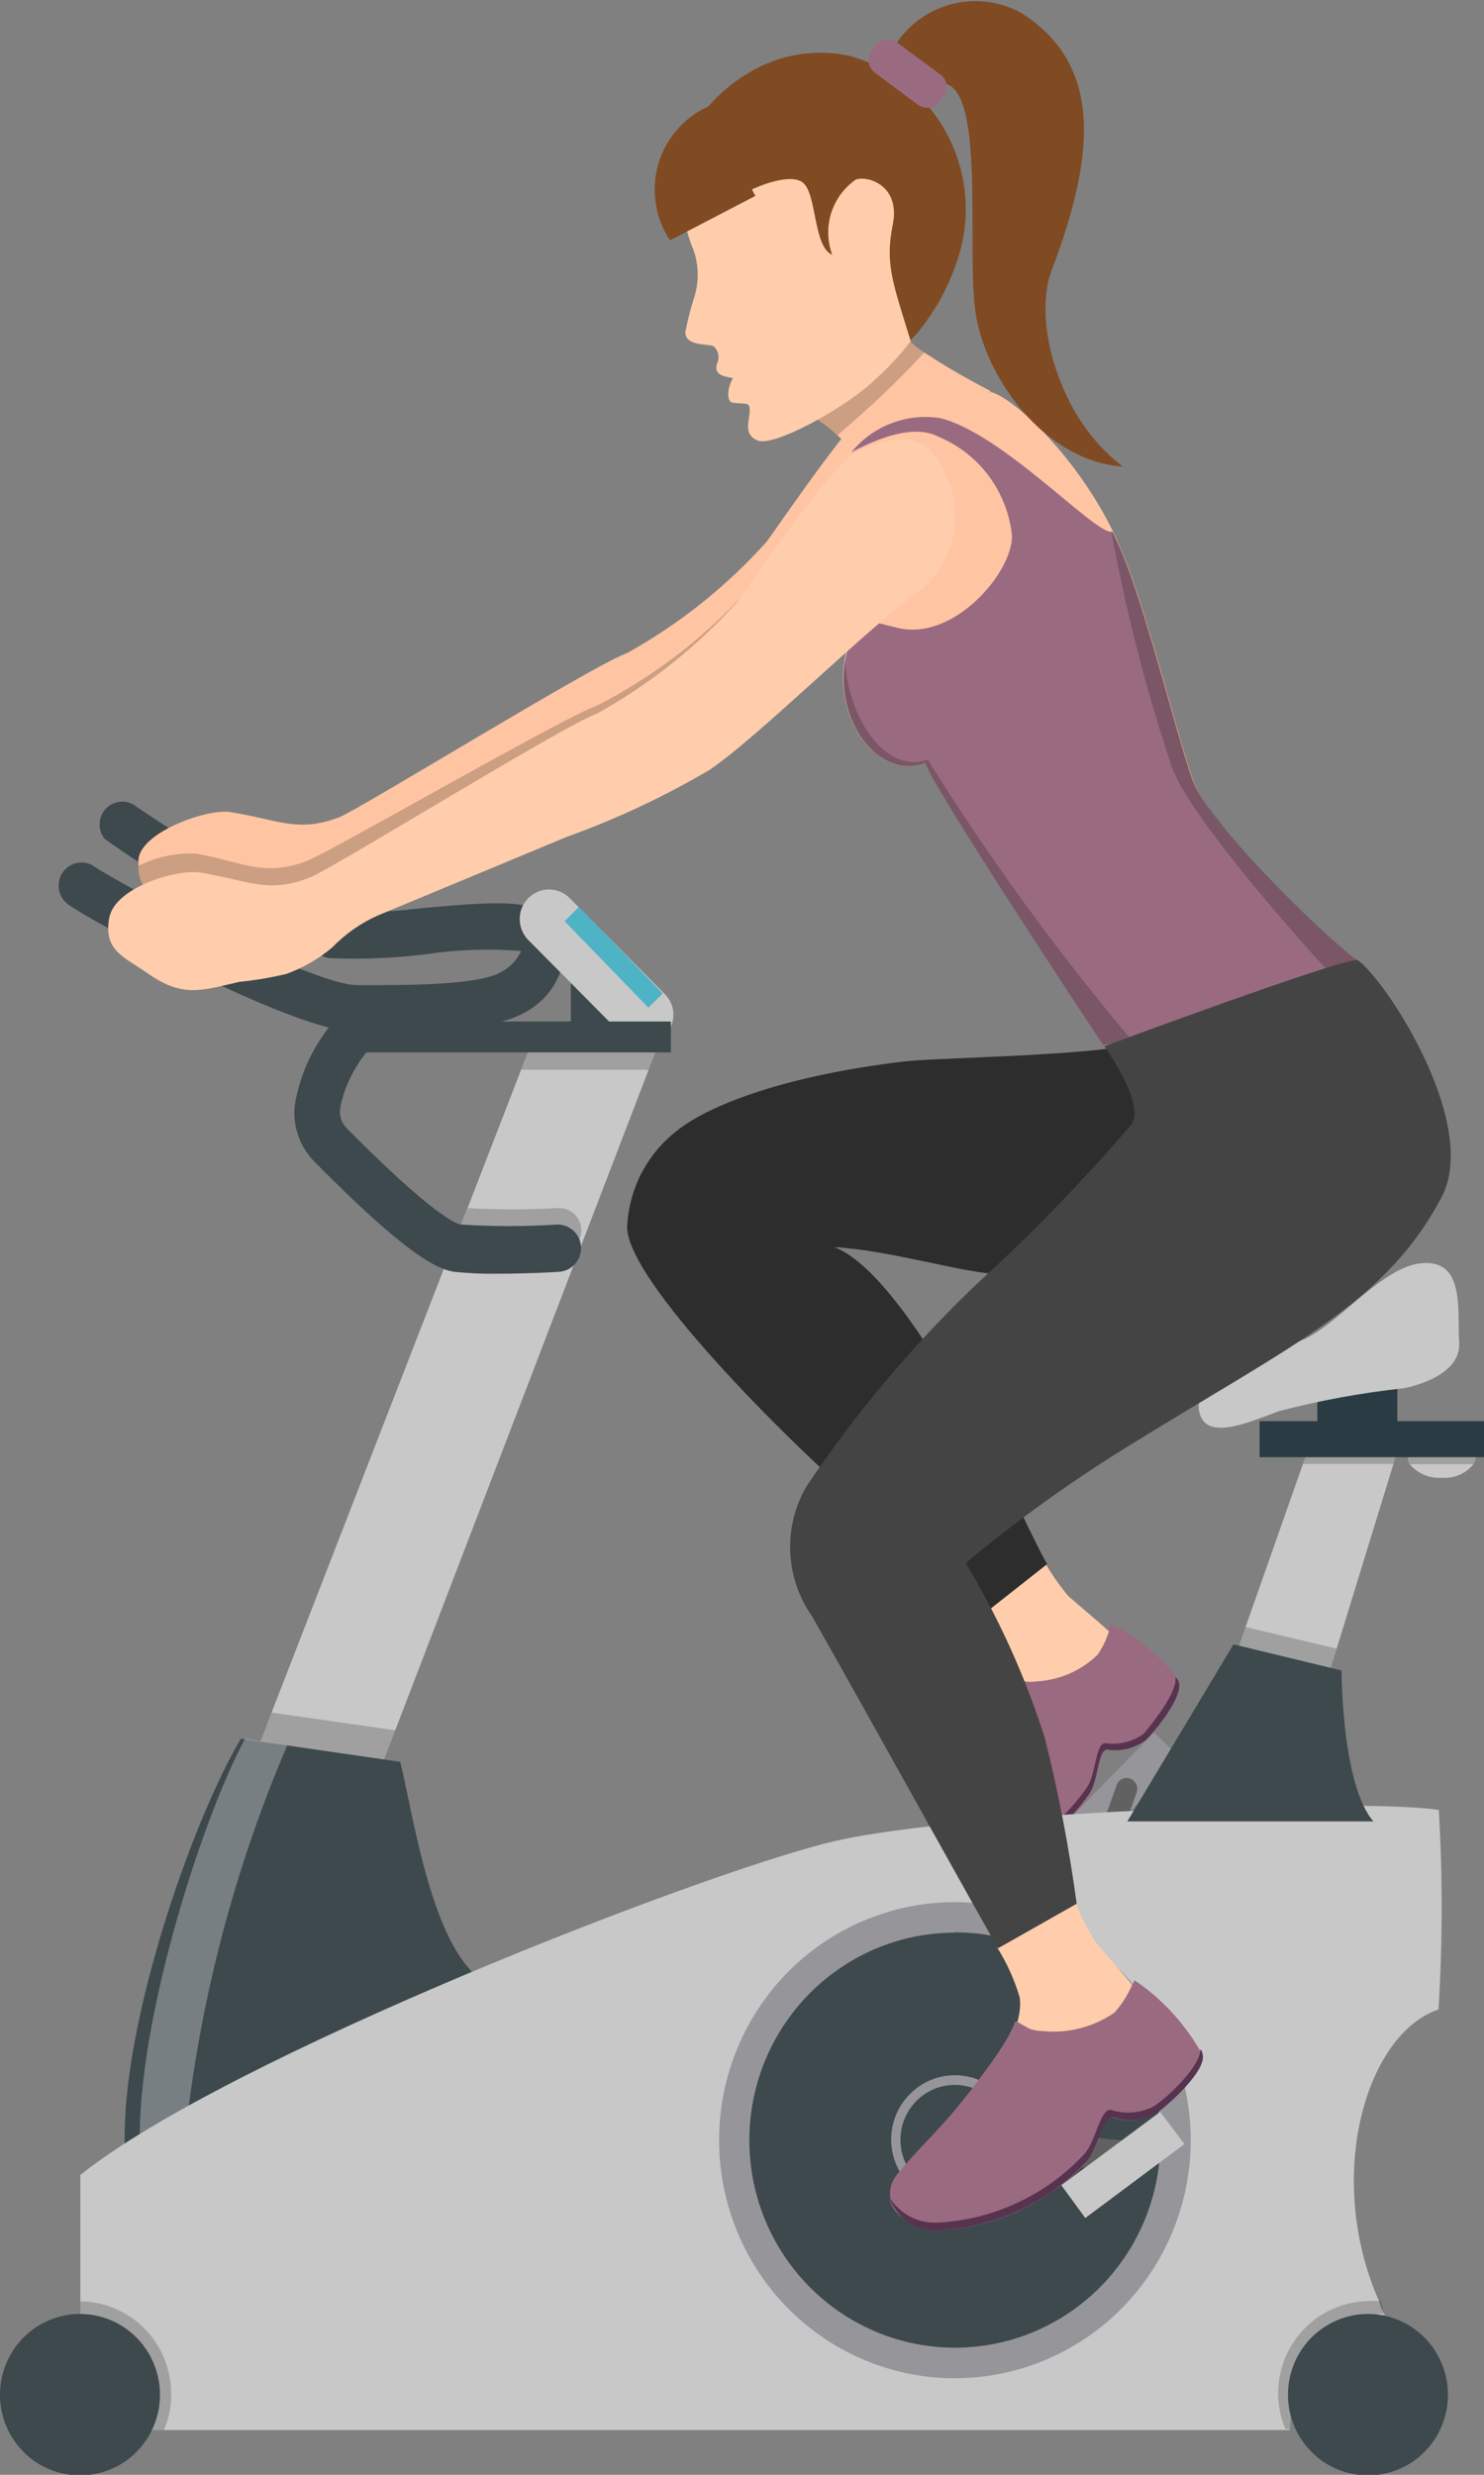 <svg width="15" height="25" viewBox="0 0 15 25" fill="none" xmlns="http://www.w3.org/2000/svg">
<rect x="0" y="0" width="15" height="25" fill="#808080" stroke="none"/>
<g clip-path="url(#clip0_1232_2759)">
<path d="M2.8 9.474C2.766 9.474 2.733 9.467 2.703 9.451C2.131 9.171 1.581 8.845 1.06 8.476C1.023 8.432 1.004 8.376 1.007 8.318C1.01 8.261 1.033 8.206 1.074 8.165C1.114 8.125 1.168 8.101 1.225 8.098C1.282 8.095 1.338 8.114 1.382 8.151C1.865 8.48 2.37 8.775 2.893 9.035C2.923 9.048 2.95 9.066 2.972 9.09C2.994 9.114 3.011 9.142 3.022 9.172C3.032 9.203 3.036 9.236 3.034 9.268C3.031 9.3 3.021 9.332 3.006 9.36C2.985 9.396 2.954 9.426 2.918 9.446C2.882 9.466 2.841 9.475 2.8 9.474Z" fill="#3E494D"/>
<path d="M3.712 10.423H3.599C2.974 10.423 0.938 9.315 0.699 9.143C0.674 9.126 0.652 9.105 0.634 9.08C0.617 9.055 0.604 9.026 0.598 8.997C0.591 8.967 0.591 8.936 0.596 8.906C0.601 8.875 0.612 8.847 0.628 8.821C0.645 8.795 0.666 8.773 0.691 8.755C0.716 8.738 0.744 8.725 0.773 8.718C0.803 8.712 0.833 8.711 0.863 8.716C0.893 8.722 0.922 8.733 0.947 8.749C1.327 9.003 3.18 9.952 3.608 9.952H3.686C4.117 9.952 4.846 9.952 5.065 9.819C5.154 9.773 5.225 9.699 5.268 9.607C4.945 9.581 4.621 9.592 4.301 9.64C3.981 9.68 3.657 9.693 3.335 9.679C3.304 9.676 3.275 9.667 3.248 9.653C3.221 9.638 3.197 9.618 3.178 9.594C3.159 9.57 3.144 9.543 3.136 9.513C3.127 9.484 3.125 9.453 3.128 9.422C3.132 9.392 3.141 9.362 3.155 9.336C3.17 9.309 3.19 9.285 3.213 9.266C3.237 9.247 3.264 9.233 3.293 9.225C3.322 9.216 3.353 9.214 3.383 9.217C3.673 9.225 3.964 9.21 4.253 9.175C4.897 9.117 5.28 9.087 5.477 9.211C5.547 9.251 5.605 9.309 5.646 9.38C5.687 9.45 5.708 9.529 5.709 9.611C5.699 9.736 5.659 9.858 5.592 9.964C5.524 10.07 5.432 10.157 5.322 10.218C5 10.407 4.414 10.423 3.712 10.423Z" fill="#3E494D"/>
<path d="M9.401 18.552C9.572 18.308 10.348 17.196 10.197 16.719C10.123 16.57 10.032 16.432 9.926 16.306L10.57 15.799C10.637 15.913 10.714 16.022 10.799 16.124C11.053 16.348 11.604 16.774 11.637 17.034C11.669 17.294 11.263 17.557 11.121 17.645C10.979 17.733 9.897 18.62 9.752 18.75C9.607 18.88 9.233 18.796 9.401 18.552Z" fill="#FFCDAB"/>
<path d="M11.888 16.94L11.91 16.969C11.991 17.102 11.691 17.473 11.588 17.577C11.534 17.618 11.471 17.648 11.405 17.665C11.338 17.682 11.269 17.685 11.201 17.674C11.108 17.674 11.111 17.941 11.031 18.087V18.113C10.952 18.233 10.859 18.342 10.754 18.438C10.492 18.688 10.166 18.86 9.813 18.935C9.672 18.962 9.526 18.931 9.407 18.851C9.368 18.822 9.337 18.786 9.314 18.744C9.314 18.744 9.314 18.718 9.314 18.701C9.295 18.651 9.295 18.596 9.314 18.545C9.352 18.438 9.636 18.045 9.739 17.895C9.842 17.746 9.99 17.463 10.093 17.245L10.116 17.196C10.153 17.127 10.184 17.054 10.209 16.979C10.209 16.956 10.225 16.946 10.232 16.946C10.238 16.946 10.271 16.969 10.322 16.985C10.336 16.988 10.35 16.988 10.364 16.985C10.402 16.992 10.441 16.992 10.48 16.985C10.71 16.972 10.929 16.877 11.095 16.715C11.152 16.631 11.195 16.538 11.221 16.439C11.22 16.426 11.22 16.413 11.221 16.4C11.481 16.526 11.709 16.711 11.888 16.94Z" fill="#9A6B80"/>
<path d="M9.797 18.932C10.291 18.825 10.726 18.532 11.015 18.113C11.105 17.973 11.095 17.668 11.195 17.674C11.263 17.685 11.332 17.682 11.398 17.665C11.465 17.648 11.527 17.618 11.582 17.577C11.691 17.47 11.991 17.102 11.904 16.969L11.881 16.94C11.907 17.089 11.646 17.414 11.559 17.515C11.447 17.596 11.309 17.63 11.172 17.609C11.073 17.609 11.079 17.908 10.992 18.048C10.705 18.468 10.269 18.761 9.774 18.867C9.686 18.887 9.595 18.882 9.51 18.853C9.424 18.823 9.349 18.771 9.291 18.701C9.337 18.792 9.412 18.864 9.504 18.906C9.596 18.948 9.699 18.957 9.797 18.932Z" fill="#57334F"/>
<path d="M13.792 11.538C13.202 12.188 11.537 12.861 10.1 12.87C9.778 12.87 8.998 12.63 8.434 12.598C8.976 12.812 9.601 13.966 9.942 14.528C10.103 14.798 10.512 15.701 10.586 15.799L10.045 16.225L9.926 16.319C9.862 16.254 9.604 16.023 9.336 15.763C9.069 15.503 8.653 15.142 8.45 14.967C8.073 14.642 6.282 12.909 6.34 12.367C6.353 12.183 6.403 12.004 6.489 11.841C6.576 11.679 6.695 11.537 6.84 11.424C7.184 11.148 7.98 10.859 9.146 10.722C9.51 10.68 11.402 10.66 11.55 10.504C11.698 10.348 14.314 10.979 13.792 11.538Z" fill="#2D2D2D"/>
<path d="M9.703 5.275C9.677 5.304 9.647 5.329 9.613 5.35C9.101 5.707 8.002 6.825 7.477 7.167C7.019 7.438 6.535 7.664 6.034 7.843C5.39 8.112 4.765 8.372 4.127 8.636C3.954 8.713 3.798 8.824 3.666 8.961C3.528 9.075 3.373 9.165 3.205 9.227C3.046 9.265 2.885 9.293 2.722 9.312C2.352 9.393 2.158 9.471 1.81 9.227C1.582 9.065 1.392 9.006 1.401 8.746C1.398 8.721 1.398 8.696 1.401 8.671C1.443 8.395 2.104 8.168 2.323 8.203C2.799 8.275 3.009 8.421 3.437 8.252C3.653 8.164 6.015 6.708 6.337 6.598C6.867 6.304 7.345 5.923 7.751 5.47C7.951 5.194 8.718 4.059 8.972 3.946C9.314 3.786 9.5 3.767 9.678 3.907C9.859 4.086 9.964 4.329 9.968 4.585C9.973 4.841 9.878 5.089 9.703 5.275Z" fill="#FFC5A3"/>
<path opacity="0.2" d="M9.703 5.275C9.677 5.304 9.647 5.329 9.613 5.35C9.101 5.707 8.002 6.825 7.477 7.167C7.019 7.438 6.535 7.665 6.034 7.843C5.39 8.112 4.765 8.372 4.127 8.636C3.954 8.713 3.798 8.824 3.666 8.961C3.528 9.075 3.373 9.165 3.205 9.227C3.046 9.265 2.885 9.293 2.722 9.312C2.352 9.393 2.158 9.471 1.81 9.227C1.582 9.065 1.392 9.006 1.401 8.746C1.581 8.656 1.781 8.614 1.981 8.623C2.455 8.707 2.658 8.86 3.093 8.701C3.312 8.623 5.712 7.235 6.034 7.128C6.573 6.852 7.062 6.486 7.48 6.045C7.687 5.775 8.499 4.664 8.74 4.553C9.085 4.404 9.275 4.388 9.452 4.534C9.544 4.632 9.615 4.749 9.658 4.877C9.701 5.005 9.717 5.14 9.703 5.275Z" fill="black"/>
<path d="M6.202 9.858H5.77V10.361H6.202V9.858Z" fill="#3E494D"/>
<path d="M6.511 10.556C6.472 10.556 6.434 10.549 6.399 10.533C6.364 10.518 6.331 10.496 6.305 10.469L5.338 9.494C5.311 9.466 5.289 9.433 5.275 9.396C5.26 9.36 5.253 9.321 5.253 9.282C5.253 9.242 5.261 9.204 5.276 9.168C5.292 9.131 5.314 9.099 5.341 9.071C5.369 9.044 5.402 9.022 5.438 9.007C5.474 8.992 5.512 8.985 5.551 8.985C5.59 8.986 5.629 8.994 5.665 9.009C5.7 9.024 5.733 9.046 5.76 9.074L6.727 10.049C6.765 10.091 6.792 10.142 6.802 10.198C6.812 10.254 6.806 10.312 6.784 10.364C6.762 10.417 6.725 10.462 6.678 10.493C6.632 10.525 6.577 10.543 6.52 10.543L6.511 10.556Z" fill="#C8C8C8"/>
<path d="M5.852 9.162L5.707 9.306L6.554 10.179L6.699 10.035L5.852 9.162Z" fill="#4DB3C5"/>
<path d="M6.675 10.495L6.556 10.807L3.995 17.479L3.731 18.168L2.587 17.713L2.745 17.3L4.552 12.649L4.726 12.204L5.267 10.807L5.39 10.495L5.396 10.475L6.675 10.495Z" fill="#C8C8C8"/>
<path d="M14.136 14.616L14.12 14.665L14.085 14.788L13.511 16.654L13.444 16.871L12.474 16.771L12.59 16.436L13.17 14.788L13.215 14.665L13.231 14.616H14.136Z" fill="#C8C8C8"/>
<path opacity="0.2" d="M6.675 10.495L6.556 10.807H5.268L5.39 10.495H6.675Z" fill="black"/>
<path d="M6.781 10.319H3.547V10.631H6.781V10.319Z" fill="#3E494D"/>
<path d="M14.124 13.956H13.315V14.405H14.124V13.956Z" fill="#2A3B44"/>
<path d="M10.847 18.337L11.121 18.61L11.939 17.768L11.665 17.502L10.847 18.337Z" fill="#96969A"/>
<path opacity="0.2" d="M3.995 17.479L3.731 18.168L2.587 17.713L2.745 17.3L3.995 17.479Z" fill="black"/>
<path d="M1.269 21.812C1.169 20.59 1.936 18.399 2.435 17.564L4.046 17.798C4.181 18.354 4.368 19.689 4.893 20.018C4.355 20.45 1.269 21.812 1.269 21.812Z" fill="#3E494D"/>
<path opacity="0.3" d="M2.903 17.632L2.477 17.564C2.026 18.399 1.33 20.59 1.421 21.812C1.421 21.812 1.601 21.727 1.872 21.587C2.016 20.224 2.364 18.891 2.903 17.632Z" fill="white"/>
<path d="M11.166 18.825H11.121C11.107 18.82 11.095 18.813 11.084 18.804C11.073 18.794 11.064 18.783 11.058 18.77C11.051 18.756 11.048 18.742 11.047 18.728C11.046 18.713 11.049 18.699 11.054 18.685L11.286 18.035C11.29 18.021 11.297 18.009 11.306 17.998C11.315 17.988 11.326 17.979 11.339 17.972C11.352 17.966 11.365 17.962 11.379 17.961C11.393 17.96 11.408 17.962 11.421 17.967C11.435 17.971 11.447 17.978 11.458 17.988C11.469 17.997 11.478 18.009 11.484 18.022C11.491 18.035 11.494 18.049 11.495 18.064C11.496 18.078 11.493 18.093 11.489 18.107L11.257 18.756C11.25 18.776 11.238 18.792 11.222 18.804C11.206 18.816 11.186 18.823 11.166 18.825Z" fill="#616161"/>
<path d="M14.916 14.717C14.916 14.743 14.909 14.769 14.893 14.791C14.855 14.839 14.805 14.876 14.749 14.9C14.693 14.924 14.632 14.933 14.571 14.928C14.511 14.932 14.45 14.922 14.394 14.899C14.338 14.875 14.288 14.838 14.249 14.791C14.236 14.769 14.23 14.743 14.23 14.717C14.226 14.7 14.226 14.682 14.23 14.665C14.271 14.62 14.321 14.584 14.376 14.559C14.432 14.535 14.492 14.522 14.552 14.522C14.613 14.522 14.672 14.535 14.728 14.559C14.783 14.584 14.833 14.62 14.874 14.665C14.893 14.677 14.908 14.695 14.916 14.717Z" fill="#C8C8C8"/>
<path d="M14.54 20.3C13.811 20.541 13.376 21.99 13.947 23.264C13.947 23.303 13.982 23.346 14.001 23.385C13.541 23.385 13.08 23.71 13.035 24.548H0.812V21.971C2.294 20.785 7.043 18.939 8.389 18.61C9.736 18.282 13.911 18.168 14.543 18.285C14.583 18.956 14.582 19.629 14.54 20.3Z" fill="#C8C8C8"/>
<path opacity="0.2" d="M13.511 16.654L13.444 16.871L12.474 16.771L12.59 16.436L13.511 16.654Z" fill="black"/>
<path d="M11.395 18.399L12.468 16.611L13.56 16.875C13.56 16.875 13.56 18.029 13.882 18.399H11.395Z" fill="#3E494D"/>
<path opacity="0.2" d="M13.215 14.665H14.12L14.085 14.788H13.17L13.215 14.665Z" fill="black"/>
<path opacity="0.2" d="M14.916 14.717C14.916 14.743 14.909 14.769 14.893 14.791H14.249C14.236 14.769 14.23 14.743 14.23 14.717C14.226 14.7 14.226 14.682 14.23 14.665H14.874C14.893 14.677 14.908 14.695 14.916 14.717Z" fill="black"/>
<path d="M15 14.356H12.732V14.72H15V14.356Z" fill="#2A3B44"/>
<path d="M11.881 21.617C11.881 22.062 11.75 22.498 11.505 22.868C11.259 23.239 10.91 23.527 10.502 23.698C10.094 23.868 9.645 23.913 9.212 23.825C8.779 23.738 8.381 23.523 8.069 23.208C7.757 22.893 7.544 22.491 7.459 22.054C7.373 21.617 7.417 21.164 7.587 20.752C7.756 20.341 8.043 19.989 8.411 19.742C8.778 19.495 9.21 19.364 9.652 19.364C9.945 19.364 10.235 19.423 10.506 19.536C10.776 19.649 11.022 19.815 11.229 20.024C11.437 20.233 11.601 20.482 11.712 20.755C11.824 21.028 11.882 21.321 11.881 21.617Z" fill="#3E494D"/>
<path d="M9.652 24.025C9.181 24.025 8.72 23.884 8.328 23.62C7.936 23.355 7.63 22.98 7.45 22.54C7.269 22.101 7.222 21.617 7.314 21.151C7.406 20.684 7.633 20.256 7.966 19.919C8.3 19.583 8.725 19.354 9.187 19.261C9.649 19.168 10.129 19.216 10.564 19.398C11 19.58 11.372 19.888 11.634 20.284C11.896 20.679 12.036 21.144 12.036 21.62C12.035 22.258 11.784 22.869 11.337 23.32C10.89 23.77 10.284 24.024 9.652 24.025ZM9.652 19.523C9.241 19.523 8.839 19.646 8.498 19.877C8.156 20.107 7.89 20.435 7.732 20.818C7.575 21.201 7.534 21.622 7.614 22.029C7.694 22.436 7.892 22.809 8.183 23.102C8.473 23.395 8.844 23.595 9.247 23.676C9.65 23.757 10.068 23.715 10.447 23.557C10.827 23.398 11.152 23.129 11.38 22.785C11.608 22.44 11.73 22.035 11.73 21.62C11.73 21.344 11.677 21.071 11.573 20.817C11.469 20.562 11.316 20.33 11.123 20.135C10.93 19.94 10.7 19.786 10.448 19.68C10.196 19.575 9.925 19.52 9.652 19.52V19.523Z" fill="#96969A"/>
<path d="M9.652 22.263C9.525 22.263 9.4 22.225 9.294 22.154C9.188 22.082 9.106 21.981 9.057 21.862C9.008 21.743 8.995 21.613 9.02 21.486C9.045 21.36 9.106 21.245 9.197 21.154C9.287 21.063 9.401 21.001 9.526 20.976C9.651 20.951 9.781 20.964 9.899 21.013C10.017 21.062 10.117 21.145 10.188 21.252C10.259 21.359 10.296 21.485 10.296 21.613C10.296 21.786 10.229 21.951 10.108 22.073C9.987 22.195 9.823 22.263 9.652 22.263ZM9.652 21.061C9.543 21.061 9.437 21.093 9.346 21.154C9.255 21.216 9.185 21.302 9.143 21.404C9.101 21.506 9.091 21.617 9.112 21.725C9.133 21.833 9.186 21.932 9.263 22.01C9.34 22.087 9.438 22.14 9.545 22.162C9.652 22.183 9.762 22.172 9.863 22.13C9.964 22.088 10.05 22.017 10.11 21.925C10.171 21.834 10.203 21.727 10.203 21.617C10.202 21.47 10.144 21.329 10.041 21.225C9.938 21.12 9.798 21.062 9.652 21.061Z" fill="#96969A"/>
<path d="M12.12 14.255C12.181 14.561 12.597 14.379 12.928 14.255C13.342 14.147 13.763 14.07 14.188 14.024C14.291 14.005 14.768 13.891 14.749 13.563C14.729 13.235 14.81 12.727 14.375 12.76C13.94 12.793 13.466 13.472 13.086 13.563C12.706 13.654 12.059 13.95 12.12 14.255Z" fill="#C8C8C8"/>
<path opacity="0.2" d="M14.001 23.375C13.541 23.375 13.08 23.7 13.035 24.538H12.993C12.944 24.425 12.919 24.302 12.919 24.178C12.919 24.055 12.943 23.934 12.989 23.821C13.036 23.708 13.104 23.605 13.19 23.518C13.276 23.431 13.377 23.363 13.49 23.316C13.602 23.269 13.722 23.245 13.844 23.245C13.882 23.242 13.921 23.242 13.96 23.245C13.963 23.303 13.982 23.346 14.001 23.375Z" fill="black"/>
<path d="M14.636 24.188C14.636 24.349 14.59 24.507 14.501 24.642C14.413 24.776 14.287 24.881 14.139 24.944C13.991 25.006 13.829 25.022 13.671 24.991C13.514 24.96 13.37 24.883 13.257 24.769C13.143 24.655 13.066 24.509 13.034 24.351C13.003 24.193 13.019 24.029 13.08 23.879C13.141 23.73 13.245 23.602 13.378 23.513C13.511 23.423 13.667 23.375 13.827 23.375C14.041 23.375 14.246 23.46 14.398 23.613C14.549 23.765 14.635 23.972 14.636 24.188Z" fill="#3E494D"/>
<path opacity="0.2" d="M1.73 24.188C1.732 24.312 1.707 24.435 1.656 24.548H0.812V23.248C0.933 23.249 1.054 23.274 1.165 23.322C1.277 23.369 1.379 23.439 1.464 23.526C1.549 23.613 1.617 23.716 1.662 23.83C1.708 23.944 1.731 24.065 1.73 24.188Z" fill="black"/>
<path d="M1.617 24.188C1.618 24.349 1.571 24.507 1.482 24.642C1.394 24.777 1.267 24.882 1.12 24.944C0.972 25.006 0.809 25.022 0.652 24.991C0.495 24.96 0.35 24.882 0.237 24.768C0.124 24.653 0.046 24.508 0.015 24.349C-0.016 24.191 0.001 24.026 0.062 23.877C0.124 23.728 0.228 23.6 0.361 23.511C0.495 23.422 0.652 23.374 0.812 23.375C1.025 23.376 1.23 23.462 1.38 23.614C1.531 23.766 1.616 23.972 1.617 24.188Z" fill="#3E494D"/>
<path opacity="0.2" d="M5.876 12.419C5.877 12.449 5.871 12.48 5.86 12.508C5.848 12.537 5.831 12.562 5.809 12.584C5.788 12.606 5.762 12.623 5.733 12.634C5.705 12.645 5.675 12.65 5.644 12.649C5.596 12.649 5.29 12.669 5 12.669C4.864 12.67 4.729 12.663 4.594 12.649H4.552L4.729 12.204C5.031 12.221 5.333 12.221 5.635 12.204C5.665 12.202 5.695 12.206 5.723 12.216C5.751 12.225 5.778 12.24 5.8 12.26C5.823 12.28 5.841 12.305 5.854 12.332C5.867 12.359 5.875 12.389 5.876 12.419Z" fill="black"/>
<path d="M5.019 12.867C4.877 12.869 4.735 12.862 4.594 12.848C4.414 12.822 4.101 12.669 3.176 11.733C3.101 11.656 3.044 11.563 3.01 11.46C2.977 11.358 2.967 11.248 2.983 11.141C3.025 10.91 3.113 10.689 3.242 10.493C3.37 10.296 3.536 10.128 3.731 9.997C3.78 9.974 3.836 9.969 3.889 9.983C3.941 9.997 3.987 10.03 4.018 10.076C4.049 10.121 4.062 10.177 4.056 10.231C4.05 10.286 4.025 10.337 3.985 10.374C3.707 10.561 3.512 10.849 3.441 11.177C3.433 11.216 3.434 11.256 3.445 11.294C3.455 11.332 3.475 11.366 3.502 11.395C4.388 12.289 4.623 12.37 4.662 12.37C4.983 12.391 5.306 12.391 5.628 12.37C5.691 12.368 5.752 12.391 5.798 12.434C5.844 12.477 5.871 12.537 5.873 12.601C5.875 12.664 5.852 12.726 5.809 12.772C5.766 12.818 5.707 12.846 5.644 12.848C5.609 12.851 5.322 12.867 5.019 12.867Z" fill="#3E494D"/>
<path d="M9.665 21.459L9.636 21.77L11.412 21.941L11.442 21.631L9.665 21.459Z" fill="#616161"/>
<path d="M10.728 22.075L10.97 22.406L11.972 21.659L11.727 21.334L10.728 22.075Z" fill="#C8C8C8"/>
<path d="M8.721 4.7C8.666 4.604 8.595 4.518 8.512 4.446C8.498 4.428 8.482 4.411 8.463 4.397C8.307 4.251 8.122 4.14 7.919 4.072C8.183 4.04 8.789 3.445 9.166 3.422C9.221 3.473 9.281 3.52 9.343 3.562L9.401 3.598C9.665 3.773 10.016 3.952 10.016 3.952C9.61 4.243 9.176 4.493 8.721 4.7Z" fill="#FFC5A3"/>
<path d="M10.013 3.959C10.271 4.024 10.979 4.706 11.33 5.545C11.585 6.123 11.884 7.375 12.059 7.875C12.232 8.376 13.566 9.695 13.724 9.773C12.92 10.07 12.096 10.313 11.259 10.498C11.259 10.498 9.391 7.898 9.359 7.709C8.714 7.94 8.138 6.799 8.85 6.052C9.333 5.545 9.008 4.427 9.008 4.427L10.013 3.959Z" fill="#FFC5A3"/>
<path d="M11.15 10.556C11.031 10.378 9.391 7.898 9.356 7.709C8.772 7.921 8.234 6.972 8.711 6.247C8.814 6.279 8.943 6.312 9.098 6.348C9.655 6.461 10.235 5.779 10.229 5.411C10.206 5.192 10.124 4.983 9.993 4.806C9.861 4.63 9.684 4.493 9.481 4.41C9.378 4.358 9.14 4.284 8.605 4.57C8.712 4.437 8.853 4.335 9.012 4.275C9.171 4.214 9.343 4.197 9.51 4.225C10.129 4.384 11.028 5.353 11.224 5.372H11.243C11.272 5.431 11.295 5.483 11.321 5.541C11.575 6.12 11.875 7.371 12.049 7.869C12.223 8.366 13.557 9.614 13.711 9.695C13.215 9.949 11.15 10.556 11.15 10.556Z" fill="#9A6B80"/>
<path opacity="0.2" d="M9.378 7.674C8.953 7.826 8.57 7.254 8.541 6.666C8.434 7.287 8.879 7.882 9.356 7.709C9.391 7.898 11.031 10.378 11.15 10.556C11.245 10.543 11.339 10.524 11.431 10.498C10.68 9.607 9.995 8.663 9.378 7.674Z" fill="black"/>
<path opacity="0.2" d="M11.843 7.745C12.033 8.278 13.286 9.669 13.47 9.858C13.549 9.798 13.633 9.745 13.721 9.698C13.566 9.617 12.233 8.372 12.059 7.872C11.885 7.371 11.585 6.123 11.331 5.545C11.305 5.486 11.282 5.434 11.253 5.376H11.234C11.381 6.179 11.585 6.971 11.843 7.745Z" fill="black"/>
<path opacity="0.2" d="M8.463 4.397C8.307 4.251 8.122 4.14 7.919 4.072C8.183 4.04 8.789 3.445 9.166 3.422C9.221 3.473 9.281 3.52 9.343 3.562C9.066 3.858 8.773 4.137 8.463 4.397Z" fill="black"/>
<path d="M8.57 0.718C8.245 0.652 7.907 0.709 7.623 0.881C7.431 0.998 7.266 1.154 7.138 1.34C7.01 1.525 6.922 1.735 6.878 1.957V1.979C6.895 2.172 6.941 2.36 7.014 2.538C7.065 2.692 7.065 2.859 7.014 3.013C6.978 3.126 6.949 3.241 6.927 3.357C6.927 3.51 7.188 3.465 7.22 3.504C7.241 3.525 7.255 3.552 7.26 3.582C7.266 3.612 7.262 3.642 7.249 3.669C7.204 3.803 7.349 3.803 7.41 3.822C7.362 3.884 7.329 4.059 7.41 4.069C7.491 4.079 7.558 4.069 7.571 4.098C7.607 4.202 7.484 4.375 7.655 4.449C7.826 4.524 8.586 4.092 8.844 3.835C9.234 3.49 9.517 3.039 9.659 2.535C9.706 2.344 9.715 2.145 9.686 1.95C9.657 1.755 9.589 1.567 9.488 1.399C9.387 1.23 9.254 1.083 9.096 0.966C8.939 0.849 8.76 0.765 8.57 0.718Z" fill="#FFCDAB"/>
<path d="M9.713 2.506C9.62 2.855 9.446 3.176 9.204 3.442C9.027 2.863 8.943 2.668 9.024 2.269C9.104 1.869 8.766 1.771 8.65 1.814C8.532 1.896 8.445 2.015 8.401 2.153C8.358 2.29 8.362 2.439 8.412 2.574C8.215 2.49 8.26 1.944 8.109 1.84C7.957 1.736 7.577 1.924 7.577 1.924L7.136 1.105C7.256 0.958 7.401 0.834 7.564 0.738C7.867 0.553 8.229 0.49 8.576 0.562C8.981 0.669 9.328 0.934 9.541 1.298C9.754 1.662 9.816 2.096 9.713 2.506Z" fill="#804A22"/>
<path d="M7.158 1.076C7.037 1.13 6.929 1.211 6.842 1.312C6.755 1.413 6.69 1.532 6.653 1.661C6.617 1.79 6.608 1.925 6.629 2.058C6.649 2.19 6.698 2.316 6.772 2.428L7.635 1.979L7.158 1.076Z" fill="#804A22"/>
<path d="M9.066 0.429C9.203 0.23 9.409 0.09 9.643 0.036C9.877 -0.018 10.123 0.018 10.332 0.136C11.163 0.673 11.06 1.596 10.628 2.737C10.438 3.231 10.696 4.228 11.35 4.713C10.564 4.661 9.952 3.819 9.858 3.14C9.765 2.46 9.984 0.712 9.459 0.848L9.066 0.429Z" fill="#804A22"/>
<path d="M9.281 1.06L8.843 0.735C8.827 0.723 8.813 0.707 8.802 0.69C8.791 0.673 8.784 0.653 8.781 0.633C8.778 0.613 8.778 0.592 8.783 0.572C8.788 0.552 8.796 0.533 8.808 0.517L8.847 0.462C8.871 0.428 8.908 0.406 8.949 0.4C8.99 0.394 9.032 0.404 9.066 0.429L9.507 0.754C9.54 0.779 9.562 0.815 9.568 0.856C9.574 0.897 9.563 0.939 9.539 0.972L9.501 1.024C9.476 1.058 9.439 1.08 9.398 1.087C9.357 1.094 9.315 1.084 9.281 1.06Z" fill="#9A6B80"/>
<path d="M9.13 22.046C9.356 21.808 10.393 20.723 10.306 20.174C10.253 19.998 10.178 19.831 10.081 19.676L10.876 19.231C10.931 19.365 10.997 19.494 11.073 19.618C11.311 19.907 11.846 20.453 11.836 20.759C11.827 21.064 11.334 21.275 11.157 21.344C10.979 21.412 9.652 22.198 9.472 22.319C9.291 22.439 8.905 22.283 9.13 22.046Z" fill="#FFCDAB"/>
<path d="M12.123 20.703L12.143 20.739C12.207 20.898 11.82 21.253 11.682 21.35C11.615 21.386 11.541 21.408 11.465 21.415C11.389 21.422 11.313 21.413 11.241 21.389C11.137 21.37 11.095 21.665 10.986 21.815V21.838C10.88 21.955 10.76 22.057 10.628 22.143C10.299 22.374 9.911 22.507 9.51 22.527C9.351 22.532 9.197 22.475 9.079 22.367C9.041 22.331 9.013 22.285 8.998 22.234C8.996 22.218 8.996 22.202 8.998 22.185C8.992 22.127 9.004 22.067 9.034 22.016C9.092 21.906 9.478 21.522 9.61 21.366C9.742 21.21 9.958 20.934 10.103 20.716L10.136 20.664C10.18 20.596 10.219 20.525 10.251 20.45C10.251 20.424 10.274 20.417 10.28 20.421C10.287 20.424 10.322 20.45 10.374 20.476C10.388 20.485 10.403 20.493 10.419 20.499C10.46 20.511 10.502 20.517 10.545 20.518C10.8 20.543 11.055 20.476 11.266 20.33C11.341 20.245 11.402 20.148 11.447 20.044L11.469 20.005C11.736 20.186 11.959 20.424 12.123 20.703Z" fill="#9A6B80"/>
<path d="M9.51 22.527C10.069 22.495 10.595 22.248 10.98 21.838C11.099 21.701 11.144 21.366 11.253 21.389C11.325 21.412 11.4 21.42 11.475 21.413C11.549 21.407 11.622 21.385 11.688 21.35C11.827 21.249 12.217 20.898 12.152 20.739C12.152 20.739 12.152 20.716 12.133 20.703C12.133 20.872 11.811 21.181 11.666 21.275C11.599 21.311 11.527 21.332 11.452 21.339C11.377 21.346 11.302 21.337 11.231 21.314C11.121 21.292 11.076 21.639 10.957 21.763C10.573 22.174 10.047 22.42 9.488 22.452C9.388 22.459 9.288 22.439 9.2 22.392C9.111 22.346 9.037 22.275 8.985 22.189C9.021 22.297 9.093 22.39 9.188 22.452C9.284 22.514 9.398 22.54 9.51 22.527Z" fill="#57334F"/>
<path d="M13.721 9.698C13.985 9.871 14.967 11.343 14.571 12.094C14.001 13.169 13.08 13.572 11.404 14.609C10.83 14.963 10.281 15.357 9.761 15.789C10.095 16.344 10.363 16.936 10.56 17.554C10.699 18.106 10.806 18.666 10.883 19.231L10.09 19.68C10.029 19.595 8.753 17.284 8.205 16.322C8.073 16.134 7.998 15.911 7.988 15.681C7.977 15.45 8.033 15.222 8.147 15.022C8.645 14.278 9.222 13.592 9.868 12.975C10.426 12.467 10.952 11.924 11.443 11.35C11.569 11.132 11.163 10.569 11.163 10.569C11.163 10.569 13.534 9.689 13.721 9.698Z" fill="#444444"/>
<path d="M9.375 4.524C9.47 4.62 9.543 4.735 9.591 4.861C9.639 4.987 9.661 5.122 9.655 5.257C9.648 5.393 9.614 5.525 9.554 5.646C9.495 5.767 9.411 5.874 9.307 5.961C8.792 6.318 7.677 7.436 7.171 7.778C6.712 8.048 6.229 8.274 5.728 8.454C5.084 8.723 4.456 8.983 3.821 9.247C3.647 9.324 3.49 9.435 3.357 9.572C3.22 9.687 3.064 9.777 2.896 9.838C2.738 9.876 2.578 9.903 2.416 9.919C2.046 10.004 1.849 10.082 1.501 9.838C1.25 9.663 1.05 9.607 1.102 9.282C1.153 8.957 1.801 8.779 2.02 8.814C2.5 8.889 2.706 9.035 3.135 8.863C3.354 8.779 5.712 7.319 6.034 7.209C6.565 6.915 7.044 6.533 7.452 6.081C7.652 5.805 8.418 4.674 8.67 4.557C9.008 4.414 9.188 4.394 9.375 4.524Z" fill="#FFCDAB"/>
</g>
<defs>
<clipPath id="clip0_1232_2759">
<rect width="15" height="25" fill="white"/>
</clipPath>
</defs>
</svg>
